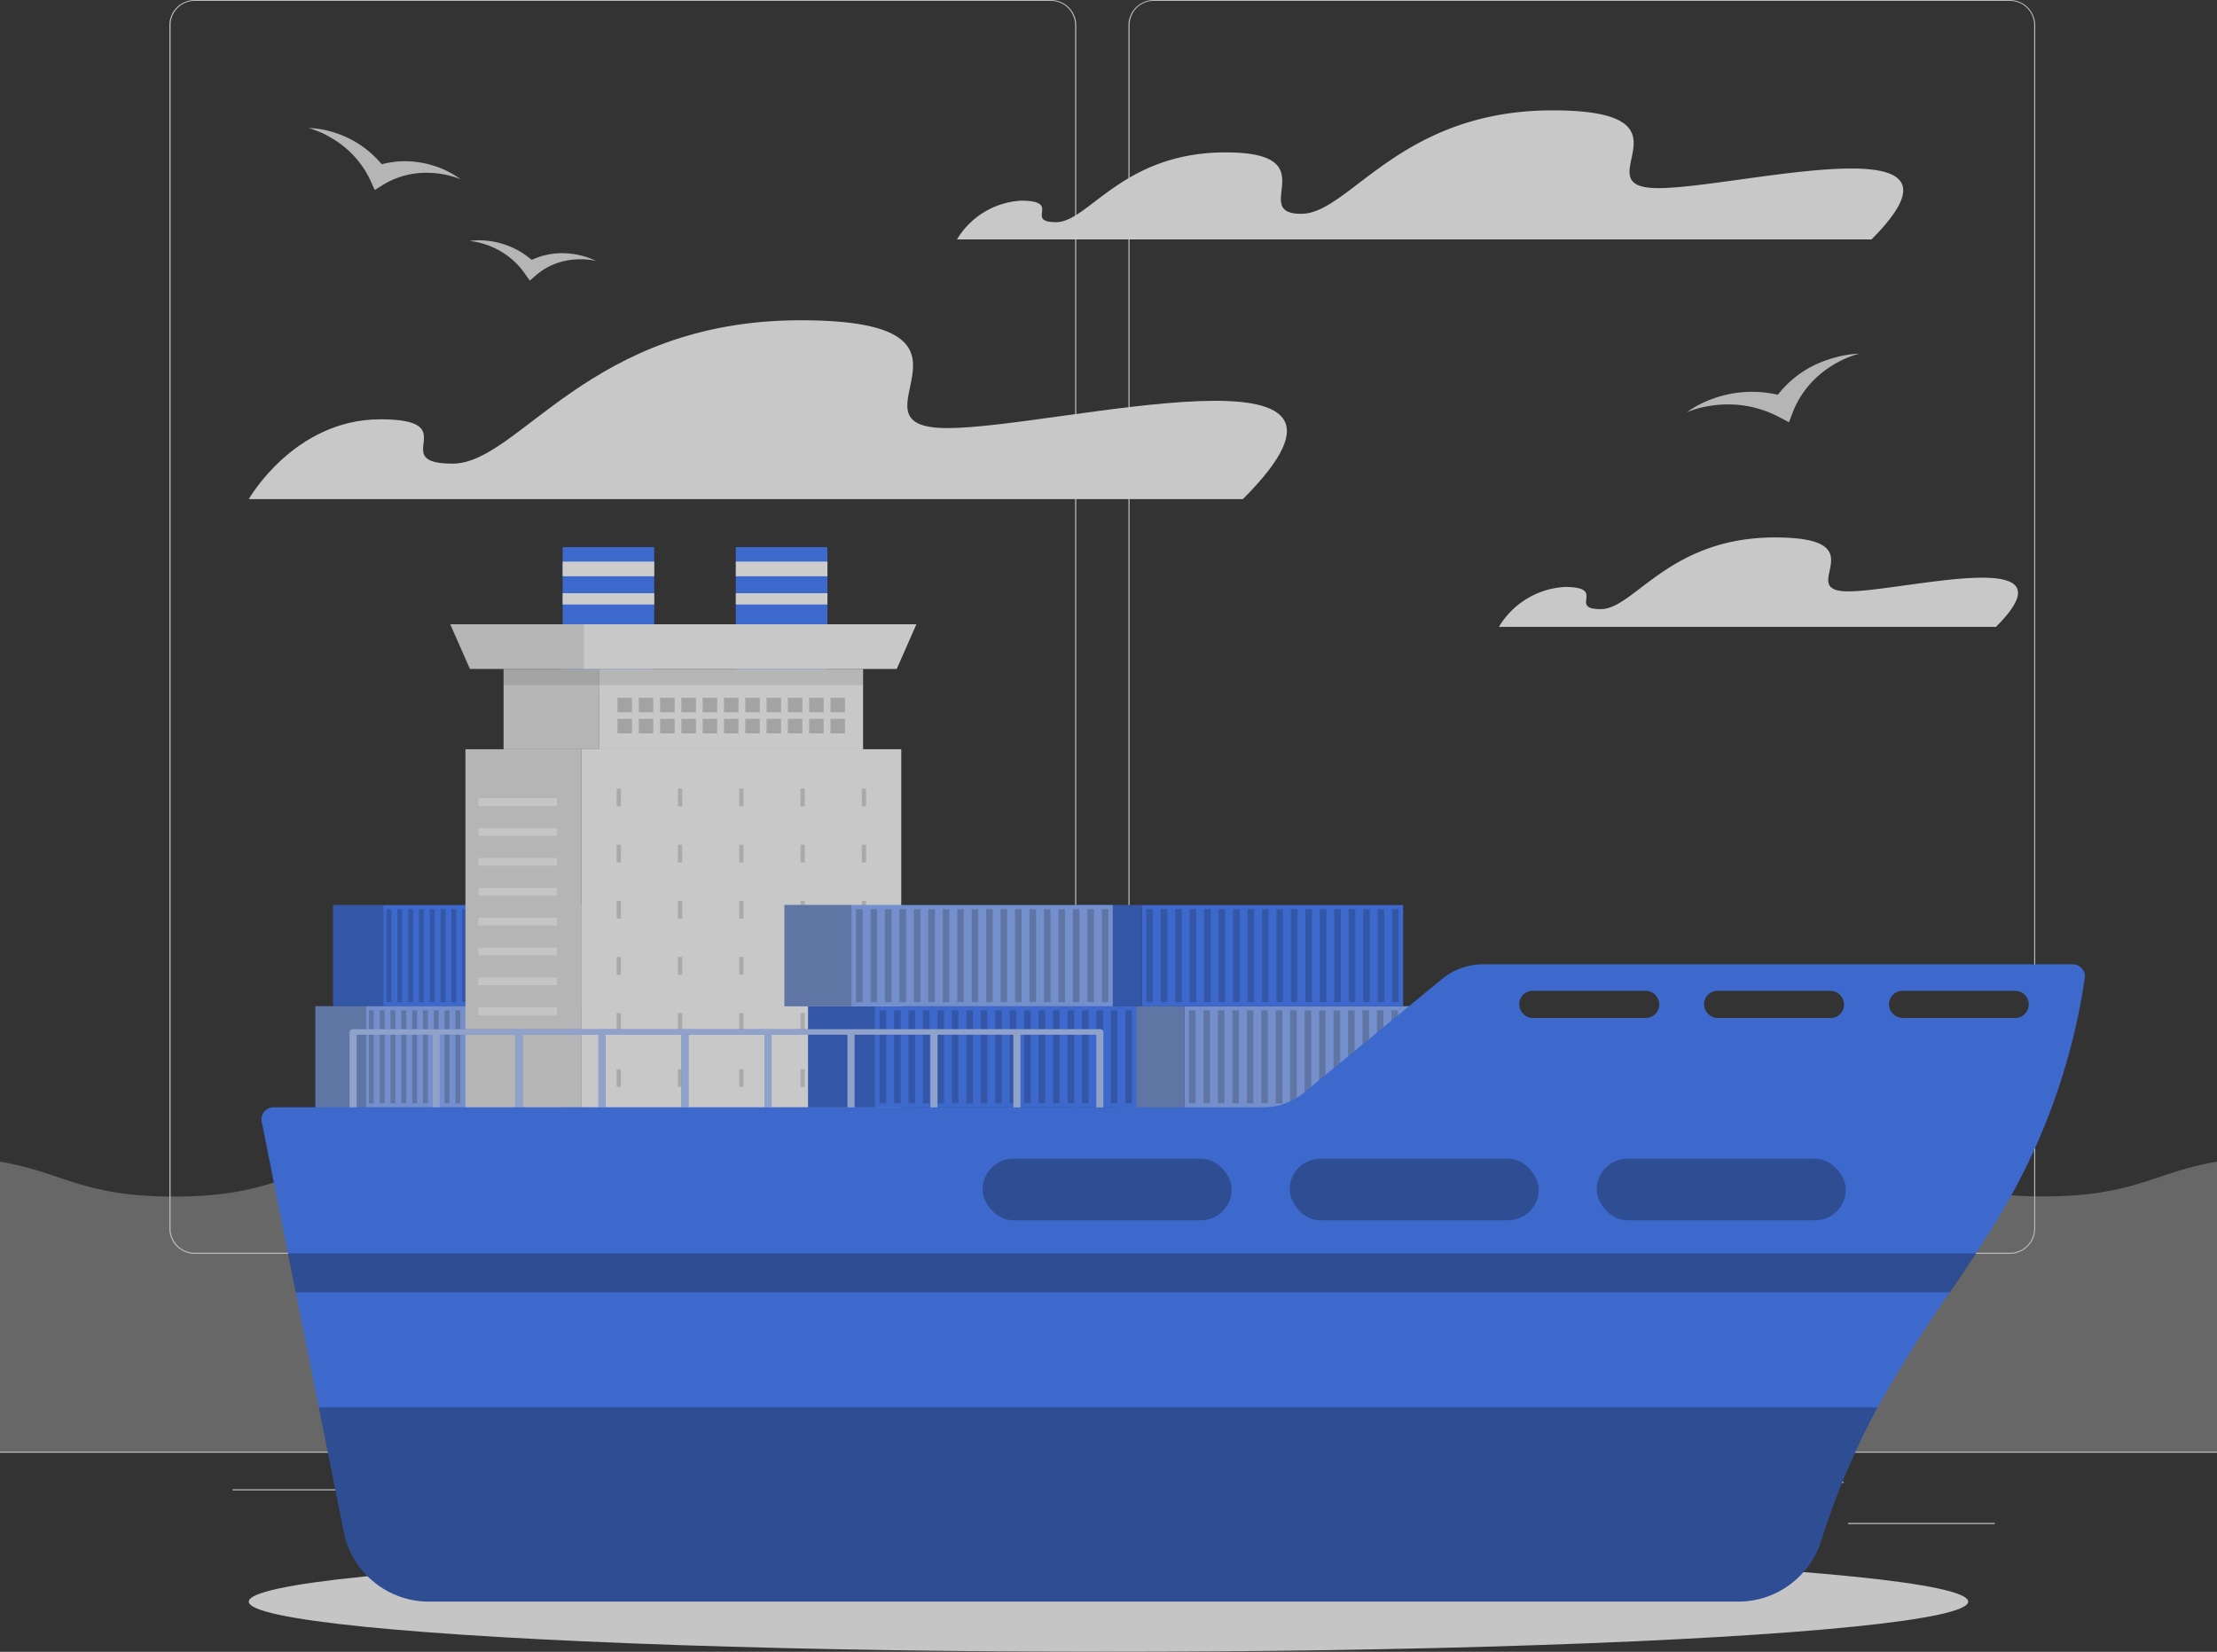 <svg xmlns="http://www.w3.org/2000/svg" width="99.173" height="73.896" viewBox="0 0 99.173 73.896">
  <rect x="0" y="0" width="99.173" height="73.896" fill="#333333" stroke="none"/>
  <g id="Container_ship-rafiki" data-name="Container ship-rafiki" opacity="0.75">
    <g id="freepik--background-complete--inject-235">
      <rect id="Rectangle_2273" data-name="Rectangle 2273" width="99.173" height="0.05" transform="translate(0 64.939)" fill="#ebebeb"/>
      <rect id="Rectangle_2274" data-name="Rectangle 2274" width="6.569" height="0.05" transform="translate(82.667 68.13)" fill="#ebebeb"/>
      <rect id="Rectangle_2275" data-name="Rectangle 2275" width="1.724" height="0.05" transform="translate(63.973 68.669)" fill="#ebebeb"/>
      <rect id="Rectangle_2276" data-name="Rectangle 2276" width="3.806" height="0.05" transform="translate(78.662 66.289)" fill="#ebebeb"/>
      <rect id="Rectangle_2277" data-name="Rectangle 2277" width="8.567" height="0.05" transform="translate(10.405 66.623)" fill="#ebebeb"/>
      <rect id="Rectangle_2278" data-name="Rectangle 2278" width="1.256" height="0.05" transform="translate(20.739 66.623)" fill="#ebebeb"/>
      <rect id="Rectangle_2279" data-name="Rectangle 2279" width="18.581" height="0.05" transform="translate(26.077 67.46)" fill="#ebebeb"/>
      <path id="Path_12676" data-name="Path 12676" d="M77.639,111.092h-38.3a1.133,1.133,0,0,1-1.131-1.133V56.123A1.133,1.133,0,0,1,39.341,55h38.3a1.133,1.133,0,0,1,1.133,1.133V109.96A1.133,1.133,0,0,1,77.639,111.092ZM39.341,55.04a1.083,1.083,0,0,0-1.081,1.083V109.96a1.083,1.083,0,0,0,1.081,1.083h38.3a1.085,1.085,0,0,0,1.083-1.083V56.123a1.085,1.085,0,0,0-1.083-1.083Z" transform="translate(-30.631 -55)" fill="#ebebeb"/>
      <path id="Path_12677" data-name="Path 12677" d="M293.933,111.092h-38.3a1.135,1.135,0,0,1-1.133-1.133V56.123A1.135,1.135,0,0,1,255.633,55h38.3a1.133,1.133,0,0,1,1.129,1.123V109.96A1.133,1.133,0,0,1,293.933,111.092Zm-38.3-56.053a1.085,1.085,0,0,0-1.083,1.083V109.96a1.085,1.085,0,0,0,1.083,1.083h38.3a1.085,1.085,0,0,0,1.083-1.083V56.123a1.085,1.085,0,0,0-1.083-1.083Z" transform="translate(-204.021 -55)" fill="#ebebeb"/>
      <path id="Path_12678" data-name="Path 12678" d="M99.173,316.2V329.17H0V316.2c2.787.458,3.644,1.563,7.789,1.563,5.224,0,5.224-1.761,10.459-1.761s5.224,1.755,10.449,1.755S33.917,316,39.14,316s5.224,1.755,10.449,1.755S54.813,316,60.039,316s5.224,1.755,10.449,1.755S75.713,316,80.937,316s5.226,1.755,10.451,1.755C95.531,317.757,96.4,316.655,99.173,316.2Z" transform="translate(0 -264.232)" fill="#e0e0e0" opacity="0.4"/>
      <path id="Path_12679" data-name="Path 12679" d="M100.579,135.231H56.11s2.025-3.57,5.885-3.57.24,1.983,3.231,1.983S71.3,127.23,80.8,127.23s1.64,4.824,6.559,4.824S108.031,127.779,100.579,135.231Z" transform="translate(-44.981 -112.903)" fill="#fafafa"/>
      <path id="Path_12680" data-name="Path 12680" d="M360.285,180.211H338.05a3.677,3.677,0,0,1,2.943-1.785c1.93,0,.119.992,1.615.992s3.039-3.207,7.789-3.207.821,2.412,3.281,2.412S364.012,176.484,360.285,180.211Z" transform="translate(-270.999 -152.168)" fill="#fafafa"/>
      <path id="Path_12681" data-name="Path 12681" d="M218.694,83.93c1.876,0,.117.962,1.571.962s2.959-3.122,7.583-3.122c4.544,0,1.115,2.656,3.269,2.747h.117c2.158,0,4.385-4.627,11.238-4.627s1.19,3.479,4.731,3.479,14.91-3.076,9.535,2.295H215.83A3.577,3.577,0,0,1,218.694,83.93Z" transform="translate(-173.021 -74.953)" fill="#fafafa"/>
      <path id="Path_12682" data-name="Path 12682" d="M75.518,85.689a4.69,4.69,0,0,0-.946-.268,4.286,4.286,0,0,0-.992-.046,4.214,4.214,0,0,0-.732.125,4.794,4.794,0,0,0-.547-.551,4.528,4.528,0,0,0-1.785-.928,3.871,3.871,0,0,0-.946-.141,3.967,3.967,0,0,1,.879.361,4.534,4.534,0,0,1,.78.53,4.271,4.271,0,0,1,1.125,1.48l.18.4.343-.212a3.657,3.657,0,0,1,1.678-.547,4.164,4.164,0,0,1,.914.036,3.928,3.928,0,0,1,.908.244A4.177,4.177,0,0,0,75.518,85.689Z" transform="translate(-55.771 -78.152)" fill="#e0e0e0"/>
      <path id="Path_12683" data-name="Path 12683" d="M110.809,109.835a3.636,3.636,0,0,0-.778-.087,3.358,3.358,0,0,0-.793.1,3.253,3.253,0,0,0-.558.2,3.955,3.955,0,0,0-.5-.361,3.745,3.745,0,0,0-.746-.339,3.656,3.656,0,0,0-.772-.159,3.152,3.152,0,0,0-.762.014,3.11,3.11,0,0,1,.736.163,3.542,3.542,0,0,1,.682.313,3.445,3.445,0,0,1,1.077,1.016l.2.282.242-.212a2.912,2.912,0,0,1,1.25-.653,3.372,3.372,0,0,1,.724-.091,3.064,3.064,0,0,1,.744.073A3.31,3.31,0,0,0,110.809,109.835Z" transform="translate(-84.895 -98.422)" fill="#e0e0e0"/>
      <path id="Path_12684" data-name="Path 12684" d="M387.041,134.953a5.28,5.28,0,0,0-1.039.4,4.794,4.794,0,0,0-.934.647,4.706,4.706,0,0,0-.575.615,5.34,5.34,0,0,0-.873-.123,5.169,5.169,0,0,0-2.245.381,4.532,4.532,0,0,0-.954.524,4.625,4.625,0,0,1,1.037-.284,5.1,5.1,0,0,1,1.071-.058,4.867,4.867,0,0,1,2.033.565l.428.226.165-.428a4.165,4.165,0,0,1,1.141-1.642,4.726,4.726,0,0,1,.853-.6,4.418,4.418,0,0,1,.992-.4A4.761,4.761,0,0,0,387.041,134.953Z" transform="translate(-304.965 -118.956)" fill="#e0e0e0"/>
    </g>
    <g id="freepik--Shadow--inject-235" transform="translate(11.129 69.405)">
      <ellipse id="freepik--path--inject-235" cx="38.457" cy="2.245" rx="38.457" ry="2.245" fill="#f5f5f5"/>
    </g>
    <g id="freepik--container-ship--inject-235" transform="translate(11.692 24.476)">
      <rect id="Rectangle_2280" data-name="Rectangle 2280" width="8.737" height="4.528" transform="translate(24.538 20.541) rotate(180)" fill="#407bff"/>
      <rect id="Rectangle_2281" data-name="Rectangle 2281" width="8.737" height="4.528" transform="translate(24.538 20.541) rotate(180)" fill="#fafafa" opacity="0.4"/>
      <rect id="Rectangle_2282" data-name="Rectangle 2282" width="2.245" height="4.528" transform="translate(13.555 16.011)" fill="#407bff"/>
      <rect id="Rectangle_2283" data-name="Rectangle 2283" width="2.245" height="4.528" transform="translate(13.555 16.011)" fill="#fafafa" opacity="0.4"/>
      <rect id="Rectangle_2284" data-name="Rectangle 2284" width="2.245" height="4.528" transform="translate(13.555 16.011)" opacity="0.2"/>
      <rect id="Rectangle_2285" data-name="Rectangle 2285" width="0.22" height="4.159" transform="translate(24.391 20.356) rotate(180)" opacity="0.2"/>
      <rect id="Rectangle_2286" data-name="Rectangle 2286" width="0.22" height="4.159" transform="translate(23.905 20.356) rotate(180)" opacity="0.2"/>
      <rect id="Rectangle_2287" data-name="Rectangle 2287" width="0.22" height="4.159" transform="translate(23.423 20.356) rotate(180)" opacity="0.2"/>
      <rect id="Rectangle_2288" data-name="Rectangle 2288" width="0.22" height="4.159" transform="translate(22.939 20.356) rotate(180)" opacity="0.2"/>
      <rect id="Rectangle_2289" data-name="Rectangle 2289" width="0.22" height="4.159" transform="translate(22.455 20.356) rotate(180)" opacity="0.2"/>
      <rect id="Rectangle_2290" data-name="Rectangle 2290" width="0.22" height="4.159" transform="translate(21.973 20.356) rotate(180)" opacity="0.2"/>
      <rect id="Rectangle_2291" data-name="Rectangle 2291" width="0.22" height="4.159" transform="translate(21.487 20.356) rotate(180)" opacity="0.2"/>
      <rect id="Rectangle_2292" data-name="Rectangle 2292" width="0.22" height="4.159" transform="translate(21.005 20.356) rotate(180)" opacity="0.2"/>
      <rect id="Rectangle_2293" data-name="Rectangle 2293" width="0.22" height="4.159" transform="translate(20.521 20.356) rotate(180)" opacity="0.2"/>
      <rect id="Rectangle_2294" data-name="Rectangle 2294" width="0.22" height="4.159" transform="translate(20.037 20.356) rotate(180)" opacity="0.2"/>
      <rect id="Rectangle_2295" data-name="Rectangle 2295" width="0.22" height="4.159" transform="translate(19.555 20.356) rotate(180)" opacity="0.2"/>
      <rect id="Rectangle_2296" data-name="Rectangle 2296" width="0.22" height="4.159" transform="translate(19.069 20.356) rotate(180)" opacity="0.2"/>
      <rect id="Rectangle_2297" data-name="Rectangle 2297" width="0.22" height="4.159" transform="translate(18.587 20.356) rotate(180)" opacity="0.2"/>
      <rect id="Rectangle_2298" data-name="Rectangle 2298" width="0.22" height="4.159" transform="translate(18.103 20.356) rotate(180)" opacity="0.2"/>
      <rect id="Rectangle_2299" data-name="Rectangle 2299" width="0.22" height="4.159" transform="translate(17.62 20.356) rotate(180)" opacity="0.2"/>
      <rect id="Rectangle_2300" data-name="Rectangle 2300" width="0.22" height="4.159" transform="translate(17.138 20.356) rotate(180)" opacity="0.2"/>
      <rect id="Rectangle_2301" data-name="Rectangle 2301" width="0.22" height="4.159" transform="translate(16.652 20.356) rotate(180)" opacity="0.2"/>
      <rect id="Rectangle_2302" data-name="Rectangle 2302" width="0.22" height="4.159" transform="translate(16.168 20.356) rotate(180)" opacity="0.2"/>
      <rect id="Rectangle_2303" data-name="Rectangle 2303" width="8.737" height="4.528" transform="translate(14.188 20.541) rotate(180)" fill="#407bff"/>
      <rect id="Rectangle_2304" data-name="Rectangle 2304" width="2.245" height="4.528" transform="translate(3.206 16.011)" fill="#407bff"/>
      <rect id="Rectangle_2305" data-name="Rectangle 2305" width="2.245" height="4.528" transform="translate(3.206 16.011)" opacity="0.2"/>
      <rect id="Rectangle_2306" data-name="Rectangle 2306" width="0.22" height="4.159" transform="translate(14.039 20.356) rotate(180)" opacity="0.2"/>
      <rect id="Rectangle_2307" data-name="Rectangle 2307" width="0.22" height="4.159" transform="translate(13.555 20.356) rotate(180)" opacity="0.2"/>
      <rect id="Rectangle_2308" data-name="Rectangle 2308" width="0.22" height="4.159" transform="translate(13.073 20.356) rotate(180)" opacity="0.2"/>
      <rect id="Rectangle_2309" data-name="Rectangle 2309" width="0.22" height="4.159" transform="translate(12.587 20.356) rotate(180)" opacity="0.2"/>
      <rect id="Rectangle_2310" data-name="Rectangle 2310" width="0.22" height="4.159" transform="translate(12.106 20.356) rotate(180)" opacity="0.2"/>
      <rect id="Rectangle_2311" data-name="Rectangle 2311" width="0.22" height="4.159" transform="translate(11.622 20.356) rotate(180)" opacity="0.2"/>
      <rect id="Rectangle_2312" data-name="Rectangle 2312" width="0.22" height="4.159" transform="translate(11.138 20.356) rotate(180)" opacity="0.2"/>
      <rect id="Rectangle_2313" data-name="Rectangle 2313" width="0.22" height="4.159" transform="translate(10.656 20.356) rotate(180)" opacity="0.2"/>
      <rect id="Rectangle_2314" data-name="Rectangle 2314" width="0.22" height="4.159" transform="translate(10.17 20.356) rotate(180)" opacity="0.2"/>
      <rect id="Rectangle_2315" data-name="Rectangle 2315" width="0.22" height="4.159" transform="translate(9.686 20.356) rotate(180)" opacity="0.2"/>
      <rect id="Rectangle_2316" data-name="Rectangle 2316" width="0.22" height="4.159" transform="translate(9.204 20.356) rotate(180)" opacity="0.2"/>
      <rect id="Rectangle_2317" data-name="Rectangle 2317" width="0.22" height="4.159" transform="translate(8.72 20.356) rotate(180)" opacity="0.2"/>
      <rect id="Rectangle_2318" data-name="Rectangle 2318" width="0.22" height="4.159" transform="translate(8.238 20.356) rotate(180)" opacity="0.2"/>
      <rect id="Rectangle_2319" data-name="Rectangle 2319" width="0.22" height="4.159" transform="translate(7.752 20.356) rotate(180)" opacity="0.2"/>
      <rect id="Rectangle_2320" data-name="Rectangle 2320" width="0.22" height="4.159" transform="translate(7.268 20.356) rotate(180)" opacity="0.2"/>
      <rect id="Rectangle_2321" data-name="Rectangle 2321" width="0.22" height="4.159" transform="translate(6.786 20.356) rotate(180)" opacity="0.2"/>
      <rect id="Rectangle_2322" data-name="Rectangle 2322" width="0.22" height="4.159" transform="translate(6.302 20.356) rotate(180)" opacity="0.2"/>
      <rect id="Rectangle_2323" data-name="Rectangle 2323" width="0.22" height="4.159" transform="translate(5.82 20.356) rotate(180)" opacity="0.2"/>
      <rect id="Rectangle_2324" data-name="Rectangle 2324" width="8.737" height="4.528" transform="translate(23.112 25.067) rotate(180)" fill="#407bff"/>
      <rect id="Rectangle_2325" data-name="Rectangle 2325" width="2.245" height="4.528" transform="translate(12.129 20.539)" fill="#407bff"/>
      <rect id="Rectangle_2326" data-name="Rectangle 2326" width="2.245" height="4.528" transform="translate(12.129 20.539)" opacity="0.2"/>
      <rect id="Rectangle_2327" data-name="Rectangle 2327" width="0.22" height="4.159" transform="translate(22.963 24.883) rotate(180)" opacity="0.2"/>
      <rect id="Rectangle_2328" data-name="Rectangle 2328" width="0.22" height="4.159" transform="translate(22.479 24.883) rotate(180)" opacity="0.2"/>
      <rect id="Rectangle_2329" data-name="Rectangle 2329" width="0.22" height="4.159" transform="translate(21.995 24.883) rotate(180)" opacity="0.2"/>
      <rect id="Rectangle_2330" data-name="Rectangle 2330" width="0.22" height="4.159" transform="translate(21.513 24.883) rotate(180)" opacity="0.2"/>
      <rect id="Rectangle_2331" data-name="Rectangle 2331" width="0.22" height="4.159" transform="translate(21.027 24.883) rotate(180)" opacity="0.2"/>
      <rect id="Rectangle_2332" data-name="Rectangle 2332" width="0.22" height="4.159" transform="translate(20.545 24.883) rotate(180)" opacity="0.2"/>
      <rect id="Rectangle_2333" data-name="Rectangle 2333" width="0.22" height="4.159" transform="translate(20.061 24.883) rotate(180)" opacity="0.2"/>
      <rect id="Rectangle_2334" data-name="Rectangle 2334" width="0.22" height="4.159" transform="translate(19.577 24.883) rotate(180)" opacity="0.2"/>
      <rect id="Rectangle_2335" data-name="Rectangle 2335" width="0.22" height="4.159" transform="translate(19.095 24.883) rotate(180)" opacity="0.2"/>
      <rect id="Rectangle_2336" data-name="Rectangle 2336" width="0.22" height="4.159" transform="translate(18.609 24.883) rotate(180)" opacity="0.2"/>
      <rect id="Rectangle_2337" data-name="Rectangle 2337" width="0.22" height="4.159" transform="translate(18.127 24.883) rotate(180)" opacity="0.2"/>
      <rect id="Rectangle_2338" data-name="Rectangle 2338" width="0.22" height="4.159" transform="translate(17.643 24.883) rotate(180)" opacity="0.2"/>
      <rect id="Rectangle_2339" data-name="Rectangle 2339" width="0.22" height="4.159" transform="translate(17.159 24.883) rotate(180)" opacity="0.2"/>
      <rect id="Rectangle_2340" data-name="Rectangle 2340" width="0.22" height="4.159" transform="translate(16.677 24.883) rotate(180)" opacity="0.2"/>
      <rect id="Rectangle_2341" data-name="Rectangle 2341" width="0.22" height="4.159" transform="translate(16.191 24.883) rotate(180)" opacity="0.2"/>
      <rect id="Rectangle_2342" data-name="Rectangle 2342" width="0.22" height="4.159" transform="translate(15.707 24.883) rotate(180)" opacity="0.2"/>
      <rect id="Rectangle_2343" data-name="Rectangle 2343" width="0.22" height="4.159" transform="translate(15.225 24.883) rotate(180)" opacity="0.2"/>
      <rect id="Rectangle_2344" data-name="Rectangle 2344" width="0.22" height="4.159" transform="translate(14.742 24.883) rotate(180)" opacity="0.2"/>
      <rect id="Rectangle_2345" data-name="Rectangle 2345" width="8.737" height="4.528" transform="translate(13.401 25.067) rotate(180)" fill="#407bff"/>
      <rect id="Rectangle_2346" data-name="Rectangle 2346" width="8.737" height="4.528" transform="translate(13.401 25.067) rotate(180)" fill="#fafafa" opacity="0.4"/>
      <rect id="Rectangle_2347" data-name="Rectangle 2347" width="2.245" height="4.528" transform="translate(2.418 20.539)" fill="#407bff"/>
      <rect id="Rectangle_2348" data-name="Rectangle 2348" width="2.245" height="4.528" transform="translate(2.418 20.539)" fill="#fafafa" opacity="0.4"/>
      <rect id="Rectangle_2349" data-name="Rectangle 2349" width="2.245" height="4.528" transform="translate(2.418 20.539)" opacity="0.2"/>
      <rect id="Rectangle_2350" data-name="Rectangle 2350" width="0.22" height="4.159" transform="translate(13.252 24.883) rotate(180)" opacity="0.2"/>
      <rect id="Rectangle_2351" data-name="Rectangle 2351" width="0.22" height="4.159" transform="translate(12.768 24.883) rotate(180)" opacity="0.2"/>
      <rect id="Rectangle_2352" data-name="Rectangle 2352" width="0.22" height="4.159" transform="translate(12.284 24.883) rotate(180)" opacity="0.2"/>
      <rect id="Rectangle_2353" data-name="Rectangle 2353" width="0.22" height="4.159" transform="translate(11.802 24.883) rotate(180)" opacity="0.2"/>
      <rect id="Rectangle_2354" data-name="Rectangle 2354" width="0.22" height="4.159" transform="translate(11.316 24.883) rotate(180)" opacity="0.2"/>
      <rect id="Rectangle_2355" data-name="Rectangle 2355" width="0.22" height="4.159" transform="translate(10.834 24.883) rotate(180)" opacity="0.2"/>
      <rect id="Rectangle_2356" data-name="Rectangle 2356" width="0.22" height="4.159" transform="translate(10.35 24.883) rotate(180)" opacity="0.2"/>
      <rect id="Rectangle_2357" data-name="Rectangle 2357" width="0.22" height="4.159" transform="translate(9.866 24.883) rotate(180)" opacity="0.2"/>
      <rect id="Rectangle_2358" data-name="Rectangle 2358" width="0.22" height="4.159" transform="translate(9.384 24.883) rotate(180)" opacity="0.2"/>
      <rect id="Rectangle_2359" data-name="Rectangle 2359" width="0.22" height="4.159" transform="translate(8.898 24.883) rotate(180)" opacity="0.2"/>
      <rect id="Rectangle_2360" data-name="Rectangle 2360" width="0.22" height="4.159" transform="translate(8.416 24.883) rotate(180)" opacity="0.2"/>
      <rect id="Rectangle_2361" data-name="Rectangle 2361" width="0.22" height="4.159" transform="translate(7.932 24.883) rotate(180)" opacity="0.2"/>
      <rect id="Rectangle_2362" data-name="Rectangle 2362" width="0.22" height="4.159" transform="translate(7.448 24.883) rotate(180)" opacity="0.2"/>
      <rect id="Rectangle_2363" data-name="Rectangle 2363" width="0.22" height="4.159" transform="translate(6.966 24.883) rotate(180)" opacity="0.2"/>
      <rect id="Rectangle_2364" data-name="Rectangle 2364" width="0.22" height="4.159" transform="translate(6.48 24.883) rotate(180)" opacity="0.2"/>
      <rect id="Rectangle_2365" data-name="Rectangle 2365" width="0.22" height="4.159" transform="translate(5.996 24.883) rotate(180)" opacity="0.2"/>
      <rect id="Rectangle_2366" data-name="Rectangle 2366" width="0.22" height="4.159" transform="translate(5.514 24.883) rotate(180)" opacity="0.2"/>
      <rect id="Rectangle_2367" data-name="Rectangle 2367" width="0.22" height="4.159" transform="translate(5.03 24.883) rotate(180)" opacity="0.2"/>
      <rect id="Rectangle_2368" data-name="Rectangle 2368" width="4.098" height="6.363" transform="translate(21.223)" fill="#407bff"/>
      <rect id="Rectangle_2369" data-name="Rectangle 2369" width="4.098" height="0.657" transform="translate(21.223 0.647)" fill="#fff"/>
      <rect id="Rectangle_2370" data-name="Rectangle 2370" width="4.098" height="0.506" transform="translate(21.223 2.061)" fill="#fff"/>
      <rect id="Rectangle_2371" data-name="Rectangle 2371" width="4.098" height="6.363" transform="translate(13.476)" fill="#407bff"/>
      <rect id="Rectangle_2372" data-name="Rectangle 2372" width="4.098" height="0.657" transform="translate(13.476 0.647)" fill="#fff"/>
      <rect id="Rectangle_2373" data-name="Rectangle 2373" width="4.098" height="0.506" transform="translate(13.476 2.061)" fill="#fff"/>
      <rect id="Rectangle_2374" data-name="Rectangle 2374" width="5.193" height="16.024" transform="translate(9.128 9.043)" fill="#e0e0e0"/>
      <rect id="Rectangle_2375" data-name="Rectangle 2375" width="3.517" height="0.345" transform="translate(9.706 11.23)" fill="#fff" opacity="0.7"/>
      <rect id="Rectangle_2376" data-name="Rectangle 2376" width="3.517" height="0.345" transform="translate(9.706 12.569)" fill="#fff" opacity="0.7"/>
      <rect id="Rectangle_2377" data-name="Rectangle 2377" width="3.517" height="0.345" transform="translate(9.706 13.906)" fill="#fff" opacity="0.7"/>
      <rect id="Rectangle_2378" data-name="Rectangle 2378" width="3.517" height="0.345" transform="translate(9.706 15.243)" fill="#fff" opacity="0.7"/>
      <rect id="Rectangle_2379" data-name="Rectangle 2379" width="3.517" height="0.345" transform="translate(9.706 16.58)" fill="#fff" opacity="0.7"/>
      <rect id="Rectangle_2380" data-name="Rectangle 2380" width="3.517" height="0.345" transform="translate(9.706 17.919)" fill="#fff" opacity="0.7"/>
      <rect id="Rectangle_2381" data-name="Rectangle 2381" width="3.517" height="0.345" transform="translate(9.706 19.255)" fill="#fff" opacity="0.7"/>
      <rect id="Rectangle_2382" data-name="Rectangle 2382" width="3.517" height="0.345" transform="translate(9.706 20.592)" fill="#fff" opacity="0.7"/>
      <rect id="Rectangle_2383" data-name="Rectangle 2383" width="14.303" height="16.024" transform="translate(28.624 25.065) rotate(180)" fill="#fafafa"/>
      <g id="Group_11103" data-name="Group 11103" transform="translate(15.894 10.804)" opacity="0.8">
        <rect id="Rectangle_2384" data-name="Rectangle 2384" width="0.19" height="0.793" opacity="0.2"/>
        <rect id="Rectangle_2385" data-name="Rectangle 2385" width="0.19" height="0.793" transform="translate(2.741)" opacity="0.2"/>
        <rect id="Rectangle_2386" data-name="Rectangle 2386" width="0.19" height="0.793" transform="translate(5.482)" opacity="0.2"/>
        <rect id="Rectangle_2387" data-name="Rectangle 2387" width="0.19" height="0.793" transform="translate(8.223)" opacity="0.2"/>
        <rect id="Rectangle_2388" data-name="Rectangle 2388" width="0.19" height="0.793" transform="translate(10.965)" opacity="0.2"/>
        <rect id="Rectangle_2389" data-name="Rectangle 2389" width="0.19" height="0.793" transform="translate(0 2.511)" opacity="0.2"/>
        <rect id="Rectangle_2390" data-name="Rectangle 2390" width="0.19" height="0.793" transform="translate(2.741 2.511)" opacity="0.2"/>
        <rect id="Rectangle_2391" data-name="Rectangle 2391" width="0.19" height="0.793" transform="translate(5.482 2.511)" opacity="0.2"/>
        <rect id="Rectangle_2392" data-name="Rectangle 2392" width="0.19" height="0.793" transform="translate(8.223 2.511)" opacity="0.2"/>
        <rect id="Rectangle_2393" data-name="Rectangle 2393" width="0.19" height="0.793" transform="translate(10.965 2.511)" opacity="0.2"/>
        <rect id="Rectangle_2394" data-name="Rectangle 2394" width="0.19" height="0.793" transform="translate(0 5.02)" opacity="0.2"/>
        <rect id="Rectangle_2395" data-name="Rectangle 2395" width="0.19" height="0.793" transform="translate(2.741 5.02)" opacity="0.2"/>
        <rect id="Rectangle_2396" data-name="Rectangle 2396" width="0.19" height="0.793" transform="translate(5.482 5.02)" opacity="0.2"/>
        <rect id="Rectangle_2397" data-name="Rectangle 2397" width="0.19" height="0.793" transform="translate(8.223 5.02)" opacity="0.2"/>
        <rect id="Rectangle_2398" data-name="Rectangle 2398" width="0.19" height="0.793" transform="translate(10.965 5.02)" opacity="0.2"/>
        <rect id="Rectangle_2399" data-name="Rectangle 2399" width="0.19" height="0.793" transform="translate(0 7.531)" opacity="0.2"/>
        <rect id="Rectangle_2400" data-name="Rectangle 2400" width="0.19" height="0.793" transform="translate(2.741 7.531)" opacity="0.2"/>
        <rect id="Rectangle_2401" data-name="Rectangle 2401" width="0.19" height="0.793" transform="translate(5.482 7.531)" opacity="0.2"/>
        <rect id="Rectangle_2402" data-name="Rectangle 2402" width="0.19" height="0.793" transform="translate(8.223 7.531)" opacity="0.2"/>
        <rect id="Rectangle_2403" data-name="Rectangle 2403" width="0.19" height="0.793" transform="translate(10.965 7.531)" opacity="0.2"/>
        <rect id="Rectangle_2404" data-name="Rectangle 2404" width="0.19" height="0.793" transform="translate(0 10.04)" opacity="0.2"/>
        <rect id="Rectangle_2405" data-name="Rectangle 2405" width="0.19" height="0.793" transform="translate(2.741 10.04)" opacity="0.2"/>
        <rect id="Rectangle_2406" data-name="Rectangle 2406" width="0.19" height="0.793" transform="translate(5.482 10.04)" opacity="0.2"/>
        <rect id="Rectangle_2407" data-name="Rectangle 2407" width="0.19" height="0.793" transform="translate(8.223 10.04)" opacity="0.2"/>
        <rect id="Rectangle_2408" data-name="Rectangle 2408" width="0.19" height="0.793" transform="translate(10.965 10.04)" opacity="0.2"/>
        <rect id="Rectangle_2409" data-name="Rectangle 2409" width="0.19" height="0.793" transform="translate(0 12.551)" opacity="0.2"/>
        <rect id="Rectangle_2410" data-name="Rectangle 2410" width="0.19" height="0.793" transform="translate(2.741 12.551)" opacity="0.2"/>
        <rect id="Rectangle_2411" data-name="Rectangle 2411" width="0.19" height="0.793" transform="translate(5.482 12.551)" opacity="0.2"/>
        <rect id="Rectangle_2412" data-name="Rectangle 2412" width="0.19" height="0.793" transform="translate(8.223 12.551)" opacity="0.2"/>
        <rect id="Rectangle_2413" data-name="Rectangle 2413" width="0.19" height="0.793" transform="translate(10.965 12.551)" opacity="0.2"/>
      </g>
      <rect id="Rectangle_2414" data-name="Rectangle 2414" width="4.284" height="3.59" transform="translate(10.834 5.451)" fill="#e0e0e0"/>
      <rect id="Rectangle_2415" data-name="Rectangle 2415" width="11.798" height="3.59" transform="translate(26.916 9.043) rotate(180)" fill="#fafafa"/>
      <rect id="Rectangle_2416" data-name="Rectangle 2416" width="16.082" height="0.718" transform="translate(26.918 6.171) rotate(180)" opacity="0.1" style="mix-blend-mode: multiply;isolation: isolate"/>
      <rect id="Rectangle_2417" data-name="Rectangle 2417" width="0.649" height="0.649" transform="translate(15.93 6.74)" opacity="0.2"/>
      <rect id="Rectangle_2418" data-name="Rectangle 2418" width="0.649" height="0.649" transform="translate(16.882 6.74)" opacity="0.2"/>
      <rect id="Rectangle_2419" data-name="Rectangle 2419" width="0.649" height="0.649" transform="translate(17.836 6.74)" opacity="0.2"/>
      <rect id="Rectangle_2420" data-name="Rectangle 2420" width="0.649" height="0.649" transform="translate(18.788 6.74)" opacity="0.2"/>
      <rect id="Rectangle_2421" data-name="Rectangle 2421" width="0.649" height="0.649" transform="translate(19.74 6.74)" opacity="0.2"/>
      <rect id="Rectangle_2422" data-name="Rectangle 2422" width="0.649" height="0.649" transform="translate(20.692 6.74)" opacity="0.2"/>
      <rect id="Rectangle_2423" data-name="Rectangle 2423" width="0.649" height="0.649" transform="translate(21.646 6.74)" opacity="0.2"/>
      <rect id="Rectangle_2424" data-name="Rectangle 2424" width="0.649" height="0.649" transform="translate(22.598 6.74)" opacity="0.2"/>
      <rect id="Rectangle_2425" data-name="Rectangle 2425" width="0.649" height="0.649" transform="translate(23.55 6.74)" opacity="0.2"/>
      <rect id="Rectangle_2426" data-name="Rectangle 2426" width="0.649" height="0.649" transform="translate(24.502 6.74)" opacity="0.2"/>
      <rect id="Rectangle_2427" data-name="Rectangle 2427" width="0.649" height="0.649" transform="translate(25.456 6.74)" opacity="0.2"/>
      <rect id="Rectangle_2428" data-name="Rectangle 2428" width="0.649" height="0.649" transform="translate(15.93 7.682)" opacity="0.2"/>
      <rect id="Rectangle_2429" data-name="Rectangle 2429" width="0.649" height="0.649" transform="translate(16.882 7.682)" opacity="0.2"/>
      <rect id="Rectangle_2430" data-name="Rectangle 2430" width="0.649" height="0.649" transform="translate(17.836 7.682)" opacity="0.2"/>
      <rect id="Rectangle_2431" data-name="Rectangle 2431" width="0.649" height="0.649" transform="translate(18.788 7.682)" opacity="0.2"/>
      <rect id="Rectangle_2432" data-name="Rectangle 2432" width="0.649" height="0.649" transform="translate(19.74 7.682)" opacity="0.2"/>
      <rect id="Rectangle_2433" data-name="Rectangle 2433" width="0.649" height="0.649" transform="translate(20.692 7.682)" opacity="0.2"/>
      <rect id="Rectangle_2434" data-name="Rectangle 2434" width="0.649" height="0.649" transform="translate(21.646 7.682)" opacity="0.2"/>
      <rect id="Rectangle_2435" data-name="Rectangle 2435" width="0.649" height="0.649" transform="translate(22.598 7.682)" opacity="0.2"/>
      <rect id="Rectangle_2436" data-name="Rectangle 2436" width="0.649" height="0.649" transform="translate(23.55 7.682)" opacity="0.2"/>
      <rect id="Rectangle_2437" data-name="Rectangle 2437" width="0.649" height="0.649" transform="translate(24.502 7.682)" opacity="0.2"/>
      <rect id="Rectangle_2438" data-name="Rectangle 2438" width="0.649" height="0.649" transform="translate(25.456 7.682)" opacity="0.2"/>
      <path id="Path_12685" data-name="Path 12685" d="M107.506,195.8H101.54l.881,2h5.086Z" transform="translate(-93.092 -192.349)" fill="#e0e0e0"/>
      <path id="Path_12686" data-name="Path 12686" d="M131.62,195.8h14.888l-.881,2H131.62Z" transform="translate(-117.206 -192.349)" fill="#fafafa"/>
      <rect id="Rectangle_2439" data-name="Rectangle 2439" width="11.685" height="4.528" transform="translate(52.981 25.067) rotate(180)" fill="#407bff"/>
      <rect id="Rectangle_2440" data-name="Rectangle 2440" width="11.685" height="4.528" transform="translate(52.981 25.067) rotate(180)" fill="#fafafa" opacity="0.4"/>
      <rect id="Rectangle_2441" data-name="Rectangle 2441" width="3.001" height="4.528" transform="translate(38.295 20.539)" fill="#407bff"/>
      <rect id="Rectangle_2442" data-name="Rectangle 2442" width="3.001" height="4.528" transform="translate(38.295 20.539)" fill="#fafafa" opacity="0.4"/>
      <rect id="Rectangle_2443" data-name="Rectangle 2443" width="3.001" height="4.528" transform="translate(38.295 20.539)" opacity="0.2"/>
      <rect id="Rectangle_2444" data-name="Rectangle 2444" width="0.294" height="4.159" transform="translate(52.782 24.883) rotate(180)" opacity="0.2"/>
      <rect id="Rectangle_2445" data-name="Rectangle 2445" width="0.294" height="4.159" transform="translate(52.136 24.883) rotate(180)" opacity="0.2"/>
      <rect id="Rectangle_2446" data-name="Rectangle 2446" width="0.294" height="4.159" transform="translate(51.489 24.883) rotate(180)" opacity="0.2"/>
      <rect id="Rectangle_2447" data-name="Rectangle 2447" width="0.294" height="4.159" transform="translate(50.843 24.883) rotate(180)" opacity="0.2"/>
      <rect id="Rectangle_2448" data-name="Rectangle 2448" width="0.294" height="4.159" transform="translate(50.196 24.883) rotate(180)" opacity="0.2"/>
      <rect id="Rectangle_2449" data-name="Rectangle 2449" width="0.294" height="4.159" transform="translate(49.549 24.883) rotate(180)" opacity="0.2"/>
      <rect id="Rectangle_2450" data-name="Rectangle 2450" width="0.294" height="4.159" transform="translate(48.903 24.883) rotate(180)" opacity="0.2"/>
      <rect id="Rectangle_2451" data-name="Rectangle 2451" width="0.294" height="4.159" transform="translate(48.256 24.883) rotate(180)" opacity="0.2"/>
      <rect id="Rectangle_2452" data-name="Rectangle 2452" width="0.294" height="4.159" transform="translate(47.609 24.883) rotate(180)" opacity="0.2"/>
      <rect id="Rectangle_2453" data-name="Rectangle 2453" width="0.294" height="4.159" transform="translate(46.963 24.883) rotate(180)" opacity="0.2"/>
      <rect id="Rectangle_2454" data-name="Rectangle 2454" width="0.294" height="4.159" transform="translate(46.316 24.883) rotate(180)" opacity="0.2"/>
      <rect id="Rectangle_2455" data-name="Rectangle 2455" width="0.294" height="4.159" transform="translate(45.67 24.883) rotate(180)" opacity="0.2"/>
      <rect id="Rectangle_2456" data-name="Rectangle 2456" width="0.294" height="4.159" transform="translate(45.023 24.883) rotate(180)" opacity="0.2"/>
      <rect id="Rectangle_2457" data-name="Rectangle 2457" width="0.294" height="4.159" transform="translate(44.376 24.883) rotate(180)" opacity="0.2"/>
      <rect id="Rectangle_2458" data-name="Rectangle 2458" width="0.294" height="4.159" transform="translate(43.73 24.883) rotate(180)" opacity="0.2"/>
      <rect id="Rectangle_2459" data-name="Rectangle 2459" width="0.294" height="4.159" transform="translate(43.083 24.883) rotate(180)" opacity="0.2"/>
      <rect id="Rectangle_2460" data-name="Rectangle 2460" width="0.294" height="4.159" transform="translate(42.437 24.883) rotate(180)" opacity="0.2"/>
      <rect id="Rectangle_2461" data-name="Rectangle 2461" width="0.294" height="4.159" transform="translate(41.79 24.883) rotate(180)" opacity="0.2"/>
      <rect id="Rectangle_2462" data-name="Rectangle 2462" width="11.685" height="4.528" transform="translate(39.14 25.067) rotate(180)" fill="#407bff"/>
      <rect id="Rectangle_2463" data-name="Rectangle 2463" width="3.001" height="4.528" transform="translate(24.455 20.539)" fill="#407bff"/>
      <rect id="Rectangle_2464" data-name="Rectangle 2464" width="3.001" height="4.528" transform="translate(24.455 20.539)" opacity="0.2"/>
      <rect id="Rectangle_2465" data-name="Rectangle 2465" width="0.294" height="4.159" transform="translate(38.942 24.883) rotate(180)" opacity="0.2"/>
      <rect id="Rectangle_2466" data-name="Rectangle 2466" width="0.294" height="4.159" transform="translate(38.295 24.883) rotate(180)" opacity="0.2"/>
      <rect id="Rectangle_2467" data-name="Rectangle 2467" width="0.294" height="4.159" transform="translate(37.649 24.883) rotate(180)" opacity="0.2"/>
      <rect id="Rectangle_2468" data-name="Rectangle 2468" width="0.294" height="4.159" transform="translate(37.002 24.883) rotate(180)" opacity="0.2"/>
      <rect id="Rectangle_2469" data-name="Rectangle 2469" width="0.294" height="4.159" transform="translate(36.355 24.883) rotate(180)" opacity="0.2"/>
      <rect id="Rectangle_2470" data-name="Rectangle 2470" width="0.294" height="4.159" transform="translate(35.709 24.883) rotate(180)" opacity="0.2"/>
      <rect id="Rectangle_2471" data-name="Rectangle 2471" width="0.294" height="4.159" transform="translate(35.062 24.883) rotate(180)" opacity="0.2"/>
      <rect id="Rectangle_2472" data-name="Rectangle 2472" width="0.294" height="4.159" transform="translate(34.415 24.883) rotate(180)" opacity="0.2"/>
      <rect id="Rectangle_2473" data-name="Rectangle 2473" width="0.294" height="4.159" transform="translate(33.769 24.883) rotate(180)" opacity="0.2"/>
      <rect id="Rectangle_2474" data-name="Rectangle 2474" width="0.294" height="4.159" transform="translate(33.122 24.883) rotate(180)" opacity="0.2"/>
      <rect id="Rectangle_2475" data-name="Rectangle 2475" width="0.294" height="4.159" transform="translate(32.476 24.883) rotate(180)" opacity="0.2"/>
      <rect id="Rectangle_2476" data-name="Rectangle 2476" width="0.294" height="4.159" transform="translate(31.829 24.883) rotate(180)" opacity="0.2"/>
      <rect id="Rectangle_2477" data-name="Rectangle 2477" width="0.294" height="4.159" transform="translate(31.182 24.883) rotate(180)" opacity="0.2"/>
      <rect id="Rectangle_2478" data-name="Rectangle 2478" width="0.294" height="4.159" transform="translate(30.536 24.883) rotate(180)" opacity="0.2"/>
      <rect id="Rectangle_2479" data-name="Rectangle 2479" width="0.294" height="4.159" transform="translate(29.889 24.883) rotate(180)" opacity="0.2"/>
      <rect id="Rectangle_2480" data-name="Rectangle 2480" width="0.294" height="4.159" transform="translate(29.243 24.883) rotate(180)" opacity="0.2"/>
      <rect id="Rectangle_2481" data-name="Rectangle 2481" width="0.294" height="4.159" transform="translate(28.596 24.883) rotate(180)" opacity="0.2"/>
      <rect id="Rectangle_2482" data-name="Rectangle 2482" width="0.294" height="4.159" transform="translate(27.949 24.883) rotate(180)" opacity="0.2"/>
      <rect id="Rectangle_2483" data-name="Rectangle 2483" width="11.685" height="4.528" transform="translate(51.075 20.541) rotate(180)" fill="#407bff"/>
      <rect id="Rectangle_2484" data-name="Rectangle 2484" width="3.001" height="4.528" transform="translate(36.387 16.011)" fill="#407bff"/>
      <rect id="Rectangle_2485" data-name="Rectangle 2485" width="3.001" height="4.528" transform="translate(36.387 16.011)" opacity="0.2"/>
      <rect id="Rectangle_2486" data-name="Rectangle 2486" width="0.294" height="4.159" transform="translate(50.874 20.356) rotate(180)" opacity="0.2"/>
      <rect id="Rectangle_2487" data-name="Rectangle 2487" width="0.294" height="4.159" transform="translate(50.228 20.356) rotate(180)" opacity="0.2"/>
      <rect id="Rectangle_2488" data-name="Rectangle 2488" width="0.294" height="4.159" transform="translate(49.581 20.356) rotate(180)" opacity="0.2"/>
      <rect id="Rectangle_2489" data-name="Rectangle 2489" width="0.294" height="4.159" transform="translate(48.934 20.356) rotate(180)" opacity="0.2"/>
      <rect id="Rectangle_2490" data-name="Rectangle 2490" width="0.294" height="4.159" transform="translate(48.288 20.356) rotate(180)" opacity="0.2"/>
      <rect id="Rectangle_2491" data-name="Rectangle 2491" width="0.294" height="4.159" transform="translate(47.641 20.356) rotate(180)" opacity="0.2"/>
      <rect id="Rectangle_2492" data-name="Rectangle 2492" width="0.294" height="4.159" transform="translate(46.995 20.356) rotate(180)" opacity="0.2"/>
      <rect id="Rectangle_2493" data-name="Rectangle 2493" width="0.294" height="4.159" transform="translate(46.348 20.356) rotate(180)" opacity="0.2"/>
      <rect id="Rectangle_2494" data-name="Rectangle 2494" width="0.294" height="4.159" transform="translate(45.701 20.356) rotate(180)" opacity="0.2"/>
      <rect id="Rectangle_2495" data-name="Rectangle 2495" width="0.294" height="4.159" transform="translate(45.055 20.356) rotate(180)" opacity="0.2"/>
      <rect id="Rectangle_2496" data-name="Rectangle 2496" width="0.294" height="4.159" transform="translate(44.408 20.356) rotate(180)" opacity="0.2"/>
      <rect id="Rectangle_2497" data-name="Rectangle 2497" width="0.294" height="4.159" transform="translate(43.762 20.356) rotate(180)" opacity="0.2"/>
      <rect id="Rectangle_2498" data-name="Rectangle 2498" width="0.294" height="4.159" transform="translate(43.113 20.356) rotate(180)" opacity="0.2"/>
      <rect id="Rectangle_2499" data-name="Rectangle 2499" width="0.294" height="4.159" transform="translate(42.466 20.356) rotate(180)" opacity="0.2"/>
      <rect id="Rectangle_2500" data-name="Rectangle 2500" width="0.294" height="4.159" transform="translate(41.82 20.356) rotate(180)" opacity="0.2"/>
      <rect id="Rectangle_2501" data-name="Rectangle 2501" width="0.294" height="4.159" transform="translate(41.173 20.356) rotate(180)" opacity="0.2"/>
      <rect id="Rectangle_2502" data-name="Rectangle 2502" width="0.294" height="4.159" transform="translate(40.527 20.356) rotate(180)" opacity="0.2"/>
      <rect id="Rectangle_2503" data-name="Rectangle 2503" width="0.294" height="4.159" transform="translate(39.88 20.356) rotate(180)" opacity="0.2"/>
      <rect id="Rectangle_2504" data-name="Rectangle 2504" width="11.685" height="4.528" transform="translate(38.087 20.541) rotate(180)" fill="#407bff"/>
      <rect id="Rectangle_2505" data-name="Rectangle 2505" width="11.685" height="4.528" transform="translate(38.087 20.541) rotate(180)" fill="#fafafa" opacity="0.4"/>
      <rect id="Rectangle_2506" data-name="Rectangle 2506" width="3.001" height="4.528" transform="translate(23.401 16.011)" fill="#407bff"/>
      <rect id="Rectangle_2507" data-name="Rectangle 2507" width="3.001" height="4.528" transform="translate(23.401 16.011)" fill="#fafafa" opacity="0.4"/>
      <rect id="Rectangle_2508" data-name="Rectangle 2508" width="3.001" height="4.528" transform="translate(23.401 16.011)" opacity="0.2"/>
      <rect id="Rectangle_2509" data-name="Rectangle 2509" width="0.294" height="4.159" transform="translate(37.889 20.356) rotate(180)" opacity="0.2"/>
      <rect id="Rectangle_2510" data-name="Rectangle 2510" width="0.294" height="4.159" transform="translate(37.242 20.356) rotate(180)" opacity="0.2"/>
      <rect id="Rectangle_2511" data-name="Rectangle 2511" width="0.294" height="4.159" transform="translate(36.595 20.356) rotate(180)" opacity="0.2"/>
      <rect id="Rectangle_2512" data-name="Rectangle 2512" width="0.294" height="4.159" transform="translate(35.949 20.356) rotate(180)" opacity="0.2"/>
      <rect id="Rectangle_2513" data-name="Rectangle 2513" width="0.294" height="4.159" transform="translate(35.302 20.356) rotate(180)" opacity="0.2"/>
      <rect id="Rectangle_2514" data-name="Rectangle 2514" width="0.294" height="4.159" transform="translate(34.655 20.356) rotate(180)" opacity="0.2"/>
      <rect id="Rectangle_2515" data-name="Rectangle 2515" width="0.294" height="4.159" transform="translate(34.009 20.356) rotate(180)" opacity="0.2"/>
      <rect id="Rectangle_2516" data-name="Rectangle 2516" width="0.294" height="4.159" transform="translate(33.362 20.356) rotate(180)" opacity="0.2"/>
      <rect id="Rectangle_2517" data-name="Rectangle 2517" width="0.294" height="4.159" transform="translate(32.716 20.356) rotate(180)" opacity="0.2"/>
      <rect id="Rectangle_2518" data-name="Rectangle 2518" width="0.294" height="4.159" transform="translate(32.069 20.356) rotate(180)" opacity="0.2"/>
      <rect id="Rectangle_2519" data-name="Rectangle 2519" width="0.294" height="4.159" transform="translate(31.422 20.356) rotate(180)" opacity="0.2"/>
      <rect id="Rectangle_2520" data-name="Rectangle 2520" width="0.294" height="4.159" transform="translate(30.776 20.356) rotate(180)" opacity="0.2"/>
      <rect id="Rectangle_2521" data-name="Rectangle 2521" width="0.294" height="4.159" transform="translate(30.129 20.356) rotate(180)" opacity="0.2"/>
      <rect id="Rectangle_2522" data-name="Rectangle 2522" width="0.294" height="4.159" transform="translate(29.483 20.356) rotate(180)" opacity="0.2"/>
      <rect id="Rectangle_2523" data-name="Rectangle 2523" width="0.294" height="4.159" transform="translate(28.836 20.356) rotate(180)" opacity="0.2"/>
      <rect id="Rectangle_2524" data-name="Rectangle 2524" width="0.294" height="4.159" transform="translate(28.189 20.356) rotate(180)" opacity="0.2"/>
      <rect id="Rectangle_2525" data-name="Rectangle 2525" width="0.294" height="4.159" transform="translate(27.543 20.356) rotate(180)" opacity="0.2"/>
      <rect id="Rectangle_2526" data-name="Rectangle 2526" width="0.294" height="4.159" transform="translate(26.896 20.356) rotate(180)" opacity="0.2"/>
      <path id="Path_12687" data-name="Path 12687" d="M112.406,287.121H79.038a.173.173,0,0,0-.2.147v3.449a.165.165,0,0,0,.317,0v-3.35h3.4v3.35a.165.165,0,0,0,.317,0v-3.35h3.394v3.35a.165.165,0,0,0,.317,0v-3.35h3.39v3.35a.165.165,0,0,0,.317,0v-3.35h3.392v3.35a.165.165,0,0,0,.319,0v-3.35H97.4v3.35a.165.165,0,0,0,.317,0v-3.35h3.394v3.35a.165.165,0,0,0,.317,0v-3.35h3.394v3.35a.165.165,0,0,0,.317,0v-3.35h3.394v3.35a.165.165,0,0,0,.317,0v-3.35h3.392v3.35a.165.165,0,0,0,.317,0v-3.473a.145.145,0,0,0-.153-.123Z" transform="translate(-74.894 -265.555)" fill="#407bff"/>
      <path id="Path_12688" data-name="Path 12688" d="M112.406,287.121H79.038a.173.173,0,0,0-.2.147v3.449a.165.165,0,0,0,.317,0v-3.35h3.4v3.35a.165.165,0,0,0,.317,0v-3.35h3.394v3.35a.165.165,0,0,0,.317,0v-3.35h3.39v3.35a.165.165,0,0,0,.317,0v-3.35h3.392v3.35a.165.165,0,0,0,.319,0v-3.35H97.4v3.35a.165.165,0,0,0,.317,0v-3.35h3.394v3.35a.165.165,0,0,0,.317,0v-3.35h3.394v3.35a.165.165,0,0,0,.317,0v-3.35h3.394v3.35a.165.165,0,0,0,.317,0v-3.35h3.392v3.35a.165.165,0,0,0,.317,0v-3.473a.145.145,0,0,0-.153-.123Z" transform="translate(-74.894 -265.555)" fill="#fafafa" opacity="0.6"/>
      <path id="Path_12689" data-name="Path 12689" d="M103.745,278.895a2.9,2.9,0,0,0,1.84-.66l6.173-5.084a2.9,2.9,0,0,1,1.843-.66h26.38a.542.542,0,0,1,.532.631,28.69,28.69,0,0,1-4.04,10.99c-.272.446-.549.883-.831,1.315l-.28.422c-.294.44-.6.877-.885,1.315a59.4,59.4,0,0,0-3.233,5.157h0a33.9,33.9,0,0,0-2.531,5.98,3.886,3.886,0,0,1-3.705,2.7H66.438a3.878,3.878,0,0,1-3.8-3.116l-1.119-5.576h0l-1.031-5.147-.264-1.315-.085-.422-.262-1.315-.914-4.578a.54.54,0,0,1,.528-.645Zm28.2-4.183a.6.6,0,0,0,.426.179h5.03a.607.607,0,0,0,0-1.214h-5.04a.609.609,0,0,0-.607.607.6.6,0,0,0,.19.428Zm-10.645-.857a.607.607,0,0,0-.428-.178h-5.04a.6.6,0,0,0-.428,1.035.6.6,0,0,0,.428.179h5.03a.6.6,0,0,0,.428-1.035Zm8.265,0a.6.6,0,0,0-.428-.178H124.1a.6.6,0,0,0-.428,1.035.6.6,0,0,0,.428.179h5.03a.6.6,0,0,0,.428-1.035Z" transform="translate(-58.948 -253.828)" fill="#407bff"/>
      <path id="Path_12690" data-name="Path 12690" d="M64.93,337.71l.085.422.264,1.315h74c.3-.438.6-.875.885-1.315l.28-.422Z" transform="translate(-63.743 -306.111)" opacity="0.3"/>
      <rect id="Rectangle_2527" data-name="Rectangle 2527" width="11.141" height="2.759" rx="1.379" transform="translate(57.14 30.117) rotate(180)" opacity="0.3"/>
      <rect id="Rectangle_2528" data-name="Rectangle 2528" width="11.141" height="2.759" rx="1.379" transform="translate(43.403 30.117) rotate(180)" opacity="0.3"/>
      <rect id="Rectangle_2529" data-name="Rectangle 2529" width="11.141" height="2.759" rx="1.379" transform="translate(70.875 30.117) rotate(180)" opacity="0.3"/>
      <path id="Path_12691" data-name="Path 12691" d="M139.09,378.4a3.886,3.886,0,0,1-3.707,2.709H76.813a3.878,3.878,0,0,1-3.8-3.116L71.89,372.42h69.731A33.986,33.986,0,0,0,139.09,378.4Z" transform="translate(-69.323 -333.937)" opacity="0.3"/>
    </g>
  </g>
</svg>
